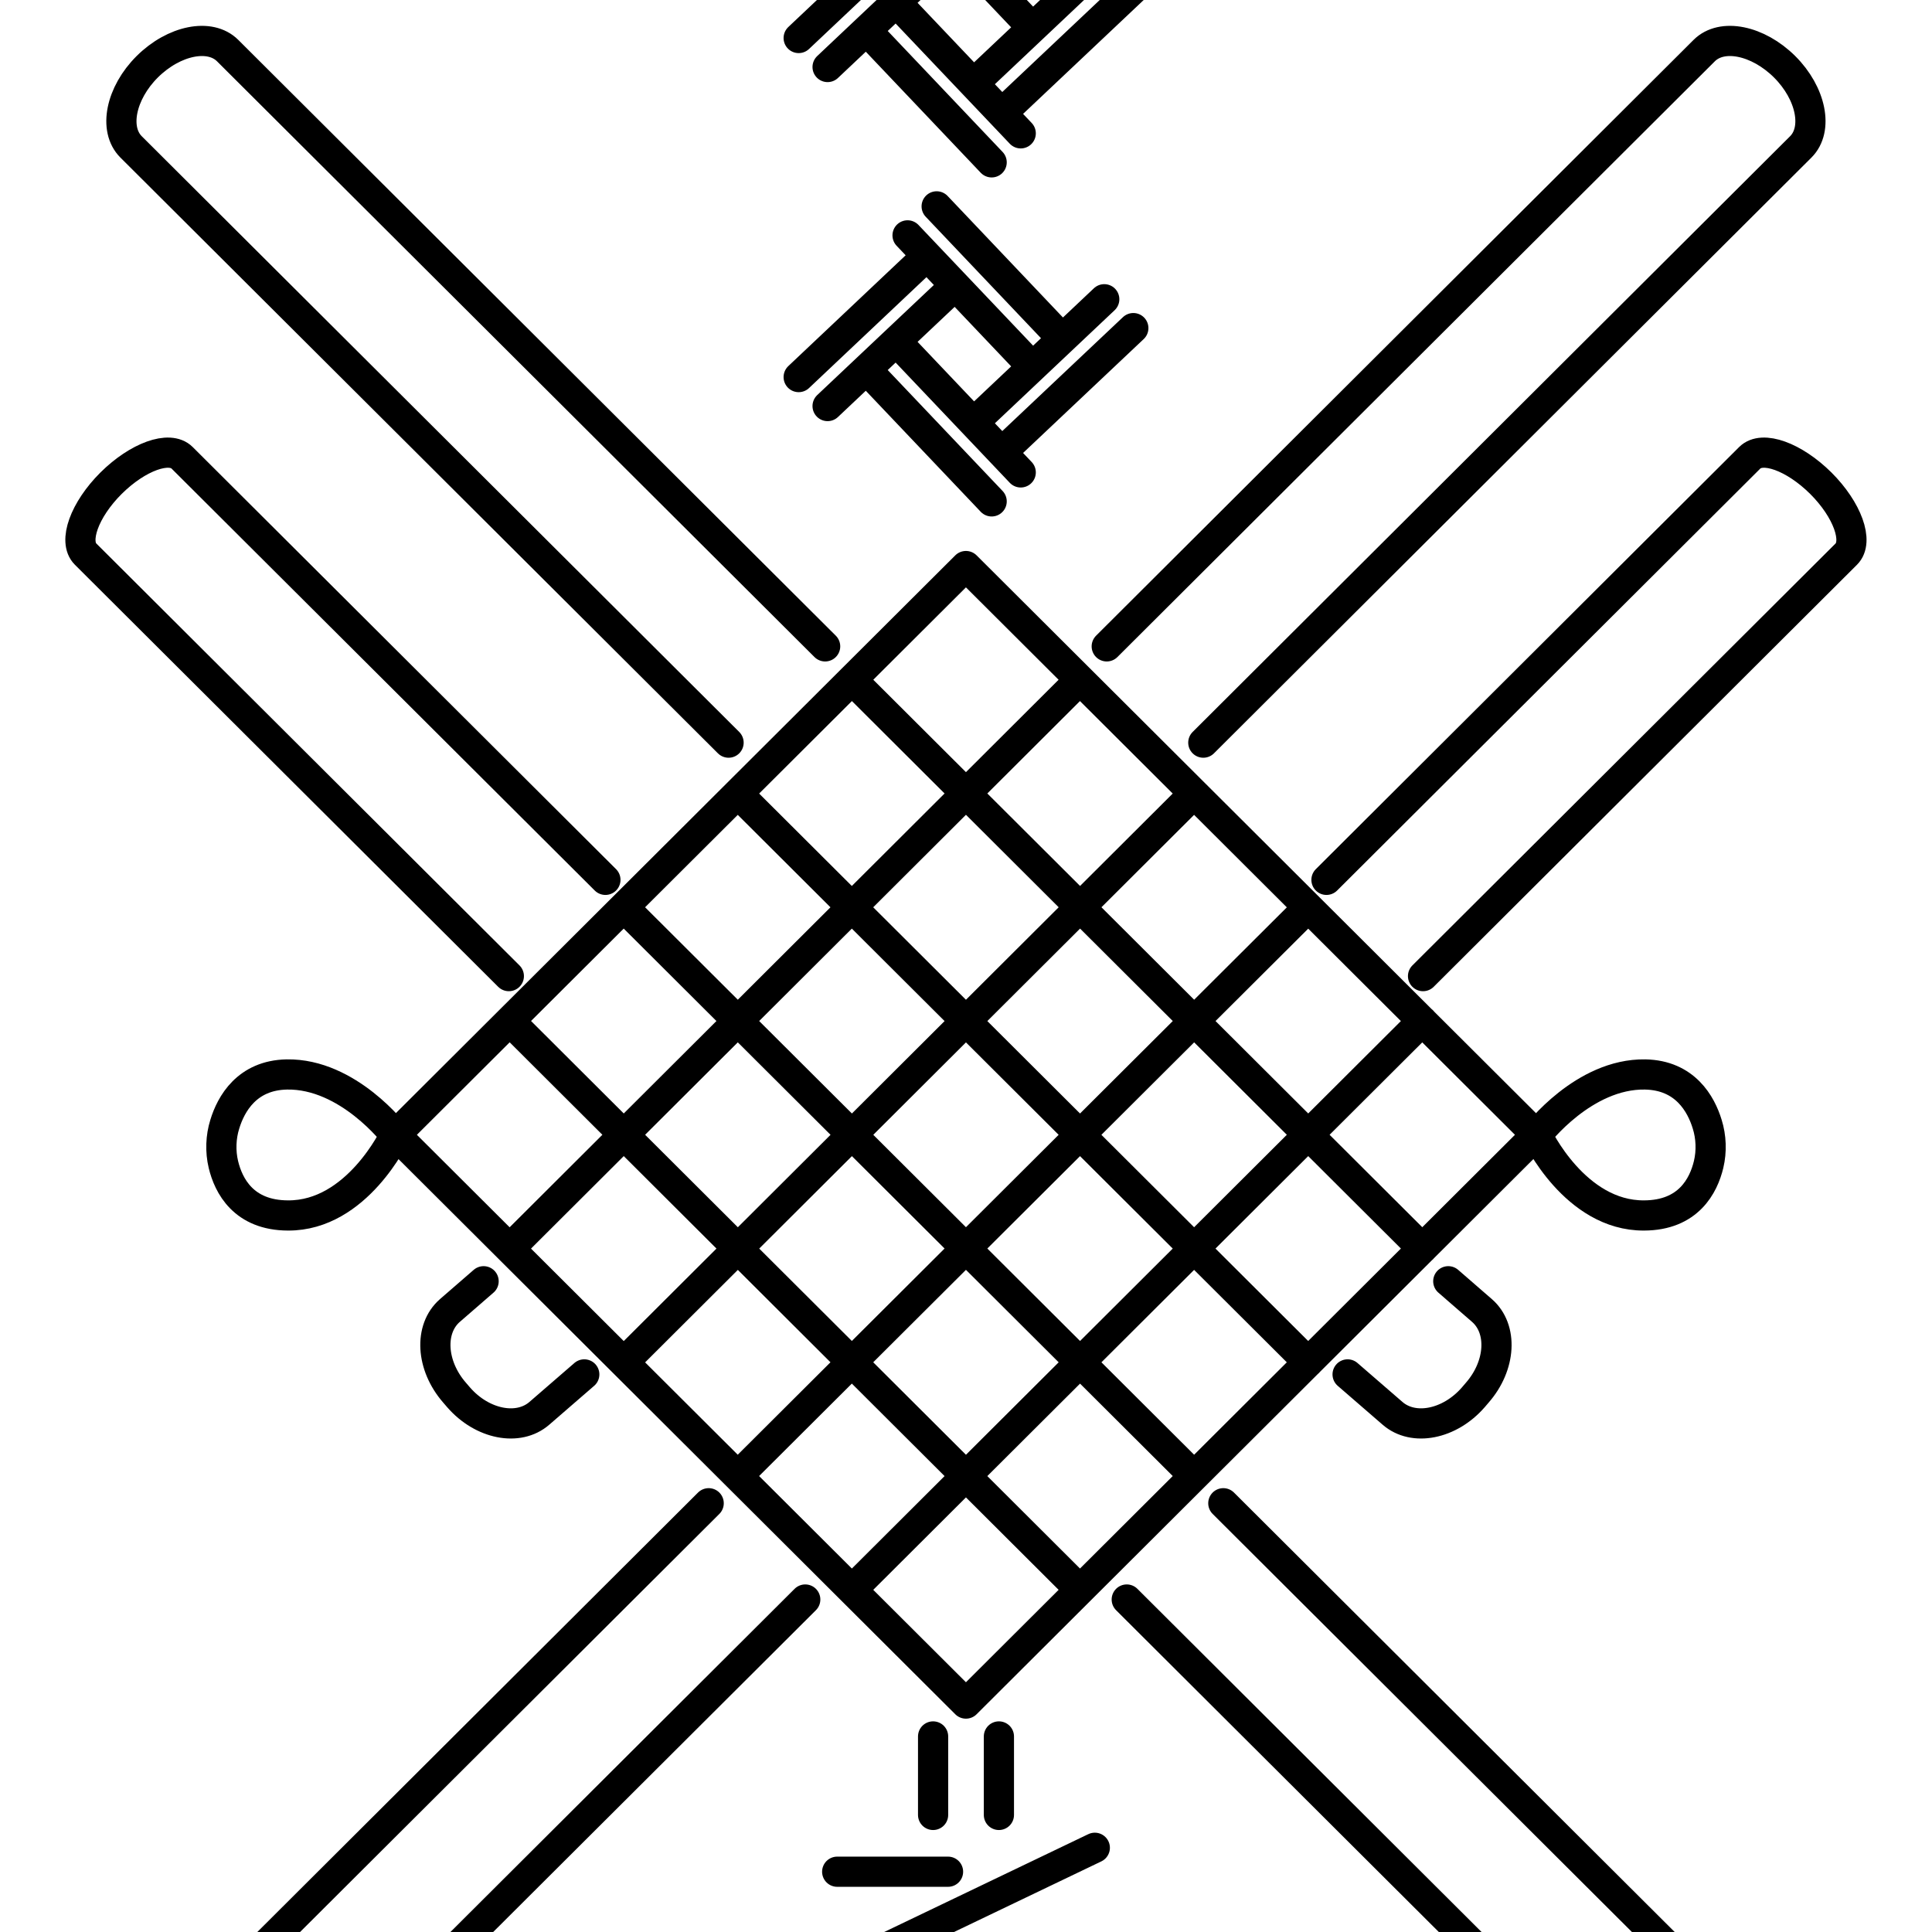 <svg width="64" height="64" viewBox="0 0 64 64" fill="none" xmlns="http://www.w3.org/2000/svg">
<g clip-path="url(#clip0_1122_31827)">
<path d="M27.733 65.301L36.267 61.21M32.595 64.508H36.267M31.405 62.003H27.733M33.09 57.522V60.122M30.91 57.522V60.122M44.641 45.529L46.127 46.816C46.822 47.423 48.021 47.187 48.803 46.29L48.939 46.131C49.721 45.234 49.789 44.02 49.093 43.413L47.976 42.443M32.391 2.636L36.58 -1.319M33.354 3.592L37.543 -0.363M34.031 0.743L30.064 -3.435M34.994 -0.218L31.028 -4.395M32.85 5.378L28.883 1.2M33.813 4.417L29.846 0.24M26.457 1.259L30.646 -2.696M27.415 2.22L31.605 -1.736M32.391 -8.441L36.58 -12.396M33.354 -7.485L37.543 -11.441M32.85 -5.7L28.883 -9.877M33.813 -6.661L29.846 -10.838M32.391 13.868L36.58 9.913M33.354 14.824L37.543 10.869M34.031 11.974L30.064 7.797M34.994 11.014L31.028 6.836M32.85 16.609L28.883 12.432M33.813 15.649L29.846 11.471M26.457 12.491L30.646 8.535M27.415 13.451L31.605 9.496M28.22 52.665L47.117 33.821M24.439 48.895L43.337 30.056M20.663 45.13L39.556 26.287M16.883 41.361L35.776 22.517M28.22 22.517L47.117 41.361M24.439 26.287L43.337 45.13M20.663 30.056L39.556 48.895M16.883 33.821L35.776 52.665M36.662 21.412L56.454 1.676C57.041 1.091 58.231 1.332 59.117 2.211C59.998 3.089 60.239 4.281 59.653 4.866L39.861 24.601M37.325 52.986L60.38 75.975C61.062 76.655 62.334 76.496 63.215 75.613C64.097 74.734 64.261 73.465 63.579 72.786L40.524 49.797M43.941 29.146L57.963 15.164C58.381 14.747 59.431 15.128 60.317 16.007C61.198 16.886 61.58 17.937 61.162 18.354L47.14 32.335M19.355 45.529L17.869 46.816C17.174 47.423 15.974 47.187 15.193 46.29L15.056 46.131C14.275 45.234 14.207 44.02 14.902 43.413L16.02 42.443M27.334 21.412L7.541 1.676C6.955 1.091 5.764 1.332 4.878 2.211C3.997 3.089 3.756 4.281 4.342 4.866L24.135 24.601M26.675 52.986L3.62 75.975C2.938 76.655 1.666 76.496 0.784 75.613C-0.097 74.734 -0.261 73.465 0.421 72.786L23.476 49.797M20.055 29.146L6.032 15.164C5.614 14.747 4.565 15.128 3.679 16.007C2.797 16.886 2.416 17.937 2.834 18.354L16.856 32.335M13.102 37.592L31.998 18.751L50.893 37.592L31.998 56.433L13.102 37.592ZM50.916 37.596C50.916 37.596 52.461 35.557 54.501 35.593C55.823 35.62 56.35 36.572 56.554 37.242C56.686 37.663 56.704 38.139 56.6 38.574C56.432 39.276 55.932 40.26 54.46 40.264C52.17 40.278 50.916 37.596 50.916 37.596ZM13.084 37.596C13.084 37.596 11.54 35.557 9.499 35.593C8.177 35.62 7.65 36.572 7.446 37.242C7.314 37.663 7.296 38.139 7.4 38.574C7.568 39.276 8.068 40.26 9.54 40.264C11.83 40.278 13.084 37.596 13.084 37.596Z" stroke="black" stroke-linecap="round" stroke-linejoin="round"/>
</g>
<defs>
<clipPath id="clip0_1122_31827">
<rect width="64" height="64" fill="white"/>
</clipPath>
</defs>
</svg>
